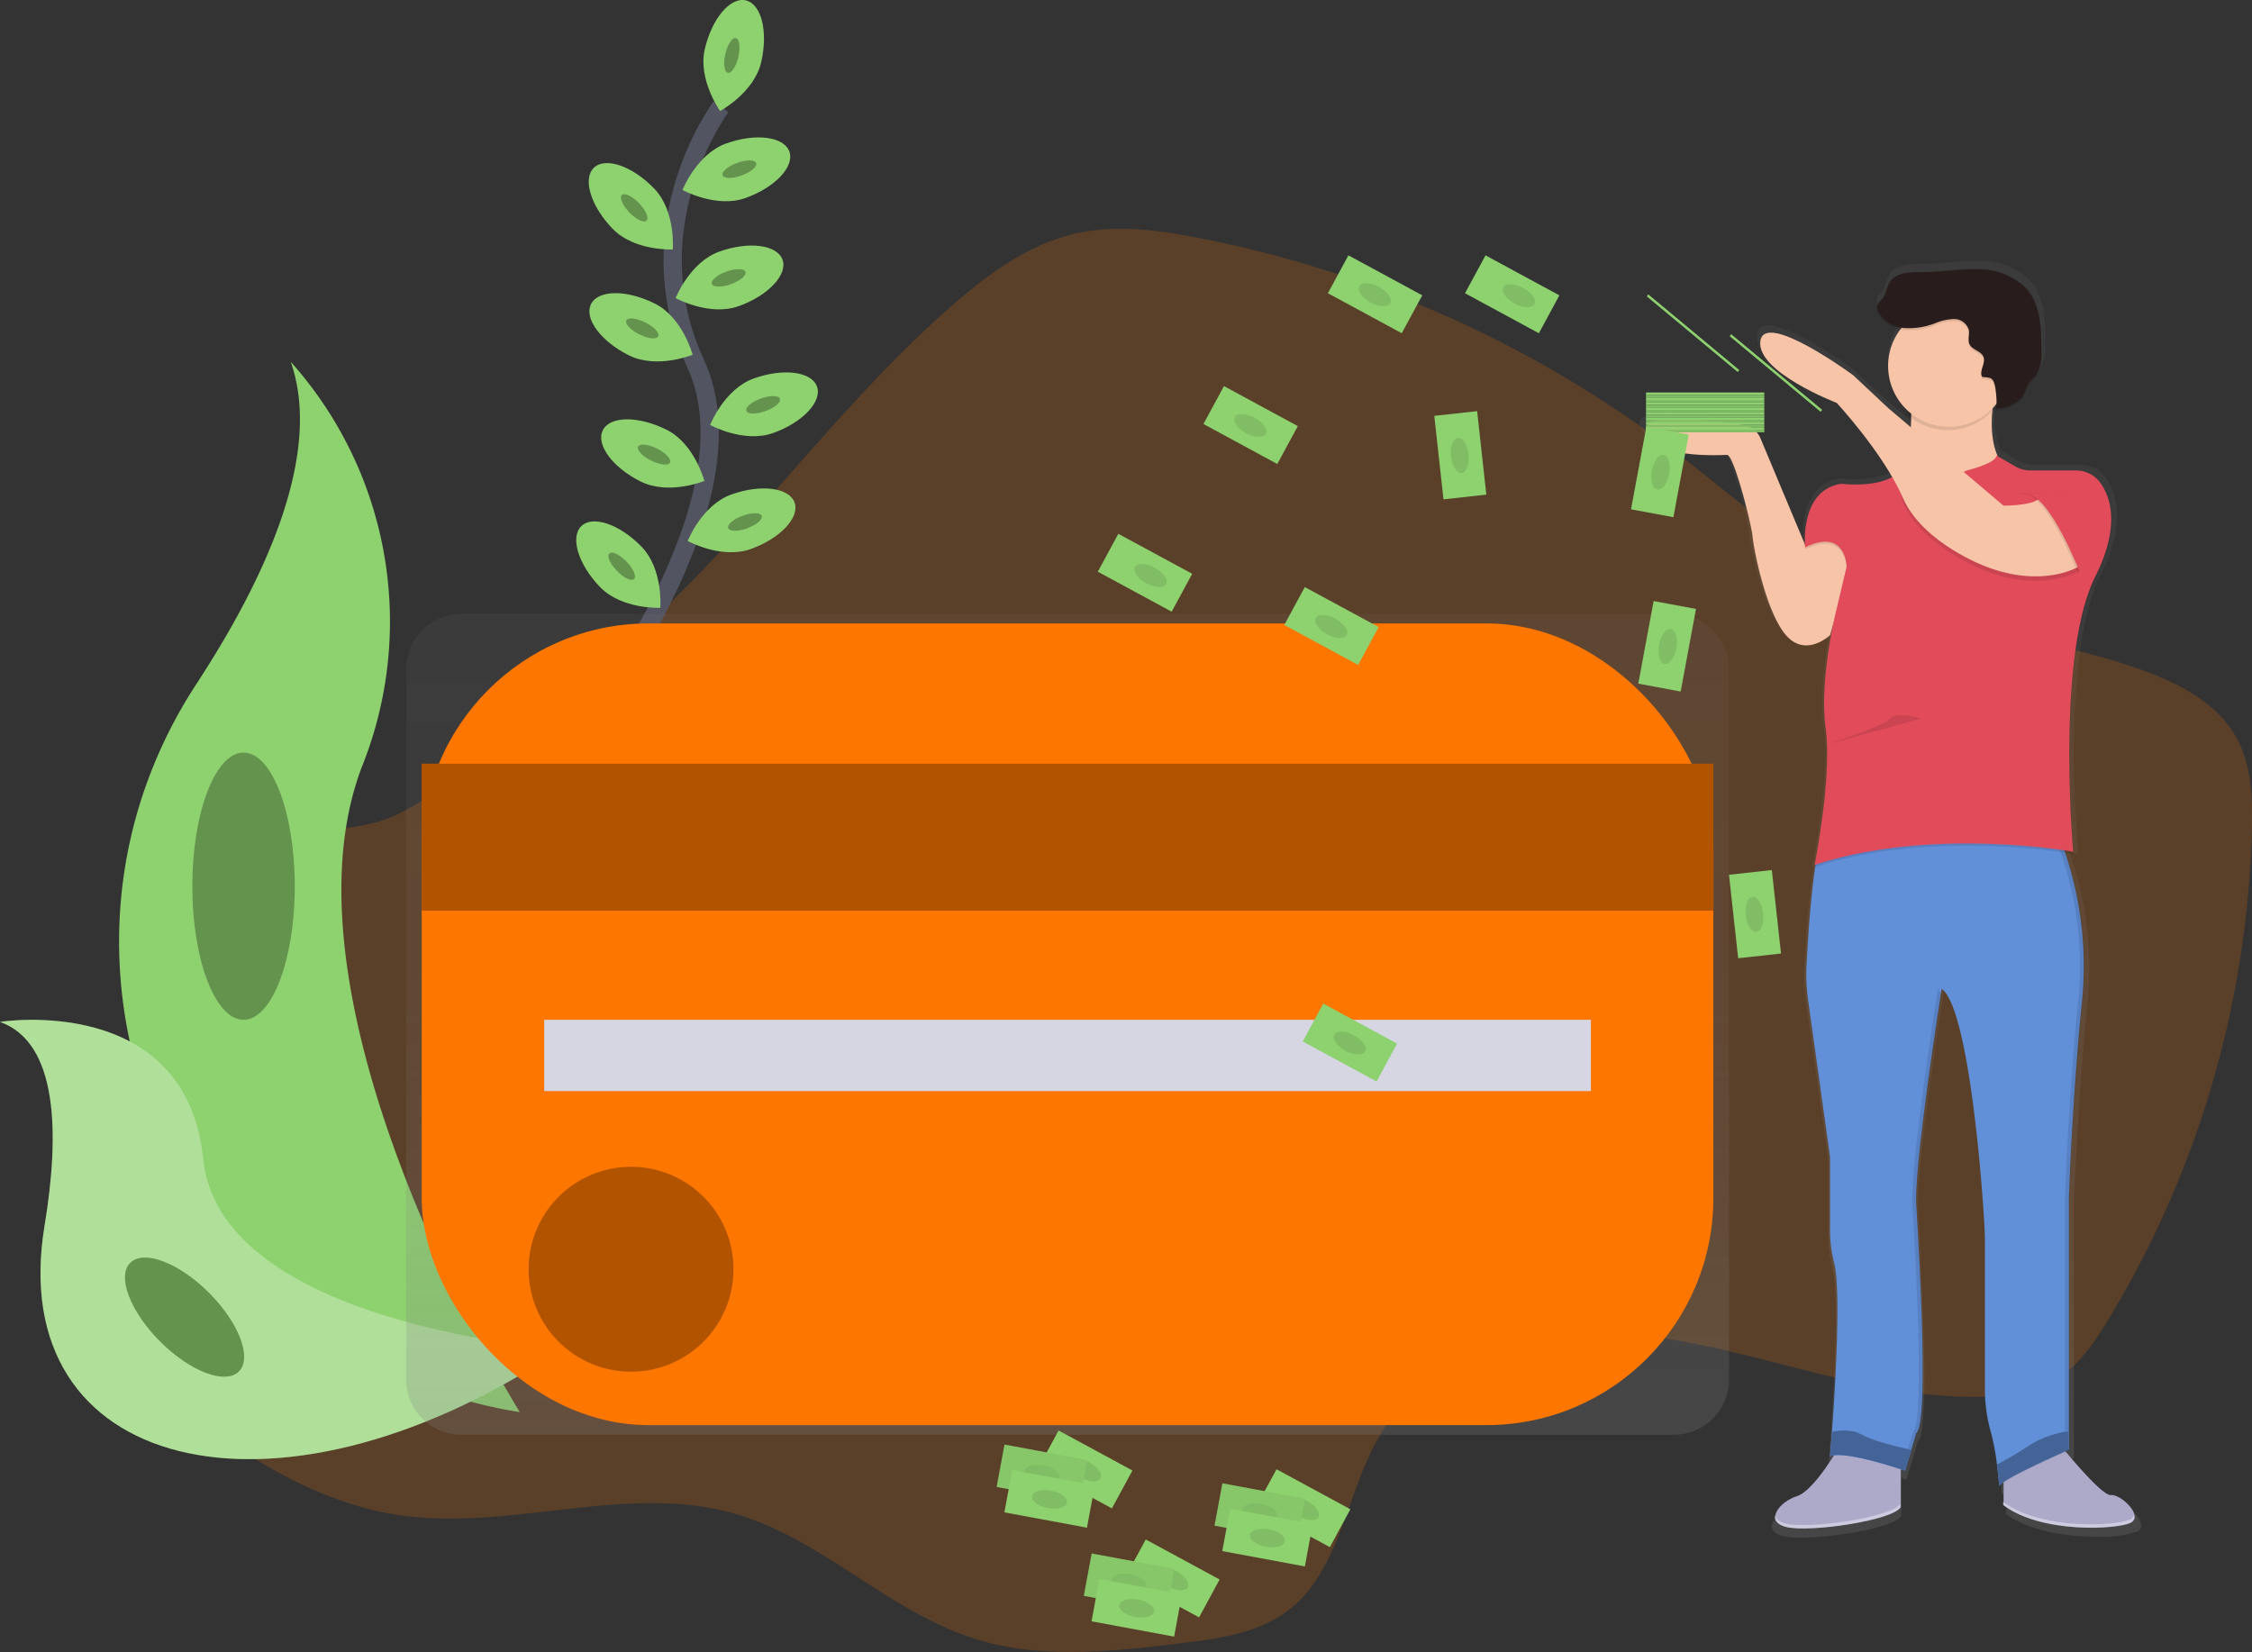 <svg xmlns="http://www.w3.org/2000/svg" xmlns:xlink="http://www.w3.org/1999/xlink" width="246.109" height="180.553" viewBox="0 0 246.109 180.553">
    <rect x="0" y="0" width="246.109" height="180.553" fill="#333333" stroke="none"/>
    <defs>
        <linearGradient id="linear-gradient" x1=".5" x2=".5" y1="1" gradientUnits="objectBoundingBox">
            <stop offset="0" stop-color="gray" stop-opacity=".251"/>
            <stop offset=".54" stop-color="gray" stop-opacity=".122"/>
            <stop offset="1" stop-color="gray" stop-opacity=".102"/>
        </linearGradient>
        <linearGradient id="linear-gradient-2" x1="9.926" x2="9.926" y2="0" xlink:href="#linear-gradient"/>
        <style>
            .cls-8{fill:#fd7600}.cls-3{fill:#8ed16f}.cls-4{opacity:.3}.cls-18{fill:#fff}.cls-11{fill:#aca9c9}.cls-12{fill:#618fd8}.cls-15{opacity:.1}.cls-14{fill:#f7c4a7}.cls-16{fill:#e14b5a}.cls-18{opacity:.4}.cls-19{opacity:.05}
        </style>
    </defs>
    <g id="Group_471" transform="translate(0 .001)">
        <path id="Path_711" fill="#fd7600" d="M181.847 258.2c-3.237.978-6.266 3.345-7.075 6.63-.925 3.775 1.208 7.58 1.516 11.456 1 12.7-17.071 21.66-14.494 34.134 1.023 4.96 5.16 8.609 9.235 11.623 6.529 4.814 13.774 9.066 21.8 10.266 12.177 1.824 24.9-3.538 36.735-.149 9.546 2.734 16.851 10.746 26.332 13.7 7.217 2.251 14.992 1.365 22.488.452 4.043-.49 8.278-1.056 11.54-3.482 6.064-4.515 6.446-13.432 10.506-19.823 6.271-9.854 20.022-11.79 31.552-9.875s22.726 6.63 34.407 6.246a15.7 15.7 0 0 0 7.232-1.647c2.648-1.488 4.437-4.111 6.019-6.706a108.513 108.513 0 0 0 15.734-53.919c.068-3.272-.048-6.686-1.587-9.574-1.946-3.654-5.834-5.839-9.705-7.31-9.3-3.538-19.565-4.116-28.674-8.106-8.786-3.848-15.9-10.6-23.552-16.381a125.453 125.453 0 0 0-51.67-23.012c-4.394-.849-8.955-1.455-13.321-.475-5.031 1.129-9.367 4.265-13.266 7.641-10.372 8.98-18.686 20.06-28.245 29.9a160.8 160.8 0 0 1-21.458 18.5c-3.538 2.55-7.3 5.577-11.239 7.462-3.611 1.738-6.994 1.304-10.81 2.449z" opacity="0.2" transform="translate(-149.277 -166.735)"/>
        <path id="Path_712" fill="none" stroke="#535461" stroke-miterlimit="10" stroke-width="2px" d="M380.646 138.88s-9.766 12.97-2.779 28.088-12.177 39.408-12.177 39.408" transform="translate(-301.84 -127.222)"/>
        <path id="Path_713" d="M423.534 99.544c-.776 3.338-4.488 5.326-4.488 5.326s-2.451-3.424-1.675-6.762 2.779-5.723 4.488-5.326 2.451 3.424 1.675 6.762z" class="cls-3" transform="translate(-340.349 -92.74)"/>
        <ellipse id="Ellipse_155" cx="1.948" cy=".73" class="cls-3" rx="1.948" ry=".73" transform="rotate(-76.9 44.318 -45.744)"/>
        <ellipse id="Ellipse_156" cx="1.948" cy=".73" class="cls-4" rx="1.948" ry=".73" transform="rotate(-76.9 44.318 -45.744)"/>
        <path id="Path_714" d="M415.091 158.789c-3.224 1.162-6.911-.874-6.911-.874s1.541-3.919 4.768-5.079 6.317-.758 6.911.874-1.544 3.917-4.768 5.079z" class="cls-3" transform="translate(-333.594 -137.155)"/>
        <ellipse id="Ellipse_157" cx="1.948" cy=".73" class="cls-3" rx="1.948" ry=".73" transform="rotate(-20 91.735 -213.997)"/>
        <ellipse id="Ellipse_158" cx="1.948" cy=".73" class="cls-4" rx="1.948" ry=".73" transform="rotate(-20 91.735 -213.997)"/>
        <path id="Path_715" d="M412.121 205.559c-3.224 1.162-6.911-.874-6.911-.874s1.541-3.919 4.768-5.079 6.317-.758 6.911.874-1.544 3.92-4.768 5.079z" class="cls-3" transform="translate(-331.375 -172.107)"/>
        <ellipse id="Ellipse_159" cx="1.948" cy=".73" class="cls-3" rx="1.948" ry=".73" transform="rotate(-19.8 125.7 -207)"/>
        <ellipse id="Ellipse_160" cx="1.948" cy=".73" class="cls-4" rx="1.948" ry=".73" transform="rotate(-19.8 125.7 -207)"/>
        <path id="Path_716" d="M427.031 260.429c-3.224 1.162-6.911-.874-6.911-.874s1.541-3.919 4.768-5.079 6.317-.758 6.911.874-1.544 3.924-4.768 5.079z" class="cls-3" transform="translate(-342.517 -213.113)"/>
        <ellipse id="Ellipse_161" cx="1.948" cy=".73" class="cls-3" rx="1.948" ry=".73" transform="rotate(-19.8 167.324 -210.86)"/>
        <ellipse id="Ellipse_162" cx="1.948" cy=".73" class="cls-4" rx="1.948" ry=".73" transform="rotate(-19.8 167.324 -210.86)"/>
        <path id="Path_717" d="M417.331 310.609c-3.224 1.162-6.911-.874-6.911-.874s1.541-3.919 4.768-5.079 6.317-.758 6.911.874-1.542 3.919-4.768 5.079z" class="cls-3" transform="translate(-335.268 -250.613)"/>
        <ellipse id="Ellipse_163" cx="1.948" cy=".73" class="cls-3" rx="1.948" ry=".73" transform="rotate(-20 201.376 -196.445)"/>
        <ellipse id="Ellipse_164" cx="1.948" cy=".73" class="cls-4" rx="1.948" ry=".73" transform="rotate(-20 201.376 -196.445)"/>
        <path id="Path_718" d="M370.231 170.438c2.38 2.466 6.587 2.274 6.587 2.274s.346-4.2-2.034-6.663-5.329-3.482-6.587-2.274-.346 4.197 2.034 6.663z" class="cls-3" transform="translate(-303.292 -145.446)"/>
        <ellipse id="Ellipse_165" cx=".73" cy="1.948" class="cls-3" rx=".73" ry="1.948" transform="rotate(-44.03 60.7 -72.476)"/>
        <ellipse id="Ellipse_166" cx=".73" cy="1.948" class="cls-4" rx=".73" ry="1.948" transform="rotate(-44.03 60.7 -72.476)"/>
        <path id="Path_719" d="M364.821 325.428c2.38 2.466 6.587 2.274 6.587 2.274s.346-4.2-2.034-6.663-5.329-3.482-6.587-2.274-.346 4.197 2.034 6.663z" class="cls-3" transform="translate(-299.249 -261.274)"/>
        <ellipse id="Ellipse_167" cx=".73" cy="1.948" class="cls-3" rx=".73" ry="1.948" transform="rotate(-44.03 108.452 -51.199)"/>
        <ellipse id="Ellipse_168" cx=".73" cy="1.948" class="cls-4" rx=".73" ry="1.948" transform="rotate(-44.03 108.452 -51.199)"/>
        <path id="Path_720" d="M372.231 226.325c3.068 1.531 6.966-.061 6.966-.061s-1.074-4.071-4.139-5.6-6.186-1.516-6.966.061 1.071 4.068 4.139 5.6z" class="cls-3" transform="translate(-303.502 -187.491)"/>
        <ellipse id="Ellipse_169" cx=".73" cy="1.948" class="cls-3" rx=".73" ry="1.948" transform="rotate(-63.48 62.897 -37.227)"/>
        <ellipse id="Ellipse_170" cx=".73" cy="1.948" class="cls-4" rx=".73" ry="1.948" transform="rotate(-63.48 62.897 -37.227)"/>
        <path id="Path_721" d="M377.323 280.895c3.068 1.531 6.966-.061 6.966-.061s-1.074-4.071-4.139-5.6-6.186-1.516-6.966.061 1.084 4.084 4.139 5.6z" class="cls-3" transform="translate(-307.308 -228.272)"/>
        <ellipse id="Ellipse_171" cx=".73" cy="1.948" class="cls-3" rx=".73" ry="1.948" transform="rotate(-63.48 74.687 -31.373)"/>
        <ellipse id="Ellipse_172" cx=".73" cy="1.948" class="cls-4" rx=".73" ry="1.948" transform="rotate(-63.48 74.687 -31.373)"/>
        <path id="Path_722" d="M183.256 249.21a42.592 42.592 0 0 1 7.767 44.3C180.954 319.983 208.284 364 208.284 364s-.293-.043-.836-.139c-36.639-6.466-54.831-48.365-34.465-79.49 7.561-11.571 13.79-25.15 10.273-35.161z" class="cls-3" transform="translate(-151.486 -209.674)"/>
        <path id="Path_723" d="M113 534.061s20.353-3.242 22.208 15 39.138 20.77 39.138 20.77l-.7.465c-30.784 20.214-60.211 12.872-55.776-13.961 1.652-9.979 1.515-19.998-4.87-22.274z" class="cls-3" transform="translate(-113 -422.382)"/>
        <g id="Group_463" opacity="0.3" transform="translate(0 111.456)">
            <path id="Path_724" fill="#fff" d="M113 534.061s20.353-3.242 22.208 15 39.138 20.77 39.138 20.77l-.7.465c-30.784 20.214-60.211 12.872-55.776-13.961 1.652-9.979 1.515-19.998-4.87-22.274z" transform="translate(-113 -533.838)"/>
        </g>
        <ellipse id="Ellipse_173" cx="5.597" cy="14.602" class="cls-3" rx="5.597" ry="14.602" transform="translate(21.02 82.249)"/>
        <ellipse id="Ellipse_174" cx="5.597" cy="14.602" class="cls-4" rx="5.597" ry="14.602" transform="translate(21.02 82.249)"/>
        <ellipse id="Ellipse_175" cx="3.773" cy="8.397" class="cls-3" rx="3.773" ry="8.397" transform="rotate(-45 175.595 56.38)"/>
        <ellipse id="Ellipse_176" cx="3.773" cy="8.397" class="cls-4" rx="3.773" ry="8.397" transform="rotate(-45 175.595 56.38)"/>
        <path id="Path_725" fill="url(#linear-gradient)" d="M427.186 358.2H294.7a6.037 6.037 0 0 0-6.037 6.036v77.656a6.037 6.037 0 0 0 6.037 6.036h132.49a6.037 6.037 0 0 0 6.037-6.036v-77.655a6.037 6.037 0 0 0-6.036-6.036z" transform="translate(-244.274 -291.124)"/>
        <rect id="Rectangle_286" width="141.159" height="87.617" class="cls-8" rx="24.81" transform="translate(46.086 68.132)"/>
        <path id="Rectangle_287" d="M0 0H141.159V16.063H0z" class="cls-8" transform="translate(46.086 83.465)"/>
        <path id="Rectangle_288" d="M0 0H141.159V16.063H0z" class="cls-4" transform="translate(46.086 83.465)"/>
        <path id="Rectangle_289" fill="#d6d6e3" d="M0 0H114.388V7.788H0z" transform="translate(59.473 111.454)"/>
        <circle id="Ellipse_177" cx="11.196" cy="11.196" r="11.196" class="cls-8" transform="translate(57.768 127.517)"/>
        <circle id="Ellipse_178" cx="11.196" cy="11.196" r="11.196" class="cls-4" transform="translate(57.768 127.517)"/>
        <path id="Path_726" fill="url(#linear-gradient-2)" d="M822.159 223.58a2.45 2.45 0 0 0 1.079 1.364c2.322 1.534 7.371 1.208 7.977 1.208.129 0 .3.23.485.617a42.652 42.652 0 0 1 2.368 8.445c.124 1.468 1.488 8.338 3.722 10.9.068.078.136.152.2.22 2.191 2.2 4.761-.22 4.761-.22l.369-1.281c-.1.505-.22 1.094-.336 1.754-.058.331-.116.682-.172 1.044a40 40 0 0 0-.523 6.158 22.353 22.353 0 0 0 .1 2.244c.02.207.043.412.071.611a21.424 21.424 0 0 1 .167 2.739 74.453 74.453 0 0 1-1.407 12.2l.053-.018c-.033.169-.053.253-.053.253l.081-.025q-.058.377-.111.771c-.47 3.411-.74 7.656-.869 10.107a20.233 20.233 0 0 0 .172 3.871l2.466 17.362v8.086a14.28 14.28 0 0 0 .445 3.634c.8 3.055.141 13.718-.23 18.777-.1 1.38-.184 2.345-.207 2.623v.083l.071-.028v.088a1.428 1.428 0 0 1 .328-.1c-.978 1.516-2.749 4.023-4.111 4.445a4.313 4.313 0 0 0-2.055 1.363l-.035.048-.051.071a1.517 1.517 0 0 0-.3.773.86.86 0 0 1-.045-.149c-.1.563.235 1.079 1.3 1.329a8.745 8.745 0 0 0 1.883.152c3.689 0 10.236-1.135 10.959-2.355v-4.21l.119.038v.038l.452.149 1.24-4.164c1.488-1.1.253-20.818 0-25.349-.227-4.129 2.327-20.553 2.78-23.446l-.061-.073.068-.422a1.8 1.8 0 0 1 .253.222 3.313 3.313 0 0 1 .387.571 7.638 7.638 0 0 1 .548 1.132c2.5 6.226 3.621 24.03 3.621 25.627V329.6a17.429 17.429 0 0 0 .682 4.884 20.932 20.932 0 0 1 .531 2.542c.053.336.1.67.142.988s.086.682.119.98a2.042 2.042 0 0 0 .025.225.443.443 0 0 1 0 .1c.068.659.1 1.092.1 1.092a.253.253 0 0 1 .051-.1l.013.159a.342.342 0 0 1 .1-.157 2.39 2.39 0 0 1 .333-.273v2.128l-.061-.045v.366c2.572 1.941 6.759 2.527 9.973 2.5a12.758 12.758 0 0 0 4.359-.546c.839-.412.379-1.372-.384-2.107a2.883 2.883 0 0 0-1.85-.955c-.814.088-3.6-3.062-5.054-4.788l.164-.073.232-.1v-27.909s.374-11.022 1.488-21.922a38.781 38.781 0 0 0-1.908-16.262l-.035-.1.339.053c.359.056.551.088.551.088a2.092 2.092 0 0 0-.023-.253h.023s-.435-4.728-.44-10.666c0-6.731.568-14.938 2.921-19.583a13.813 13.813 0 0 0 1.769-6.479 6.776 6.776 0 0 0-1.21-4.144 3.284 3.284 0 0 0-1.392-1.1l-.048-.028h-.028a3.462 3.462 0 0 0-1.279-.253h-5.081a3.394 3.394 0 0 1-1.678-.442l-1.989-1.127a10.085 10.085 0 0 1-.617-4.925c0-.134.025-.268.038-.4l.144-.152c.111-.119.215-.253.316-.366a2.8 2.8 0 0 1-.023.3c-.025.159-.068.253-.136.273a4.389 4.389 0 0 0 2.966-1.2c.028-.033.053-.068.078-.1a5.427 5.427 0 0 0 .488-1.011 2.929 2.929 0 0 1 .371-.677c.167-.217.384-.394.563-.6l.03-.035a4.363 4.363 0 0 0 .682-2.835c.013-2.406-.058-5.054-1.668-6.858a7.593 7.593 0 0 0-5.493-2.135c-2.024-.066-4.043.3-6.064.308-1.375 0-3.032-.023-3.79 1.114-.371.558-.417 1.289-.821 1.824-.232.308-.589.574-.609.958a.984.984 0 0 0 .131.505v.018a3.575 3.575 0 0 0 2.618 1.756 6.5 6.5 0 0 0-.505.7 6.64 6.64 0 0 0-1.011 3.538 4.146 4.146 0 0 0 .015.435 6.679 6.679 0 0 0 2.117 4.45c-.02.141-.04.283-.063.422l.045.04q.215.195.447.369l.056.043v.253a4.209 4.209 0 0 1-.015.44c-.015.144 0 .232-.015.349l-.033-.028-2.463-2.066-3.969-3.674s-9.925-7.224-10.423-3.79a2.474 2.474 0 0 0 .473 1.713c1.822 2.779 8.086 5.145 8.086 5.145a52.942 52.942 0 0 1 6.234 8.207c-.088.048-.177.093-.27.136a11.719 11.719 0 0 1-5.468.6c-3.747.584-4.086 4.69-4.066 6.35v.344l-4.973-11.676-.015-.035a2.459 2.459 0 0 0-1.86-1.46c-3.327-.569-11.637-1.733-10.942.72zm20.818 113.453a2.168 2.168 0 0 1 .22-.04l-.023.035z" transform="translate(-642.938 -177.052)"/>
        <path id="Path_727" d="M985.483 716.43s4.71 5.92 5.8 5.8 3.623 2.294 2.176 3.032-9.784 1.208-13.9-1.933V718.6z" class="cls-11" transform="translate(-760.598 -558.837)"/>
        <path id="Path_728" d="M887.876 717.86s-2.779 4.953-4.71 5.559-3.623 2.779-1.087 3.383 11.6-.725 12.442-2.176v-6.405z" class="cls-11" transform="translate(-686.791 -559.906)"/>
        <path id="Path_729" d="M894.411 469.074l2.4 17.127v7.962a14.268 14.268 0 0 0 .435 3.583c.783 3.014.139 13.531-.225 18.521-.119 1.627-.21 2.668-.21 2.668 1.569-.725 8.215 1.569 8.215 1.569l.672-2.287.536-1.819c1.45-1.087.253-20.535 0-25.015-.164-3.06 1.2-12.98 2.074-18.926.253-1.68.457-3.032.581-3.846l.121-.786a2.646 2.646 0 0 1 .652.786 7.559 7.559 0 0 1 .533 1.117c2.431 6.143 3.537 23.7 3.537 25.268v16.515a17.416 17.416 0 0 0 .665 4.819 25.246 25.246 0 0 1 .654 3.479c.172 1.311.253 2.368.253 2.368.121-.725 7.611-3.987 7.611-3.987v-27.542s.361-10.865 1.45-21.624a38.581 38.581 0 0 0-1.39-14.549c-.3-1.028-.6-1.9-.862-2.59-.442-1.175-.758-1.824-.758-1.824h-24.67c-.414.078-.758.912-1.069 2.178-.2.849-.379 1.89-.533 3.032-.457 3.363-.72 7.55-.846 9.971a20.188 20.188 0 0 0 .174 3.832z" class="cls-12" transform="translate(-696.815 -359.773)"/>
        <g id="Group_464" opacity="0.1" transform="translate(200.056 90.363)">
            <path id="Path_730" d="M984.9 518.492V490.95s.361-10.865 1.45-21.624a37.67 37.67 0 0 0-3.032-18.966h.483a37.89 37.89 0 0 1 3.032 18.966c-1.074 10.752-1.45 21.624-1.45 21.624v27.542s-7.489 3.262-7.611 3.987a3.612 3.612 0 0 0-.038-.44 70.434 70.434 0 0 1 7.166-3.547z" transform="translate(-959.287 -450.36)"/>
            <path id="Path_731" d="M905.4 722.321a1.875 1.875 0 0 0-.664.136v-.121a4.313 4.313 0 0 1 .664-.015z" transform="translate(-904.74 -653.598)"/>
            <path id="Path_732" d="M936.682 569.19c1.45-1.086.253-20.535 0-25.015s2.779-23.555 2.779-23.555a2.107 2.107 0 0 1 .417.43c-.445 2.85-2.931 19.055-2.711 23.125.253 4.47 1.45 23.919 0 25.015l-1.207 4.11-.44-.147z" transform="translate(-927.742 -502.867)"/>
        </g>
        <path id="Path_733" d="M847.581 288.409l-2.527 8.94s-2.658 2.527-4.831 0-3.512-9.3-3.644-10.752-2.054-8.94-2.78-8.94-7.972.483-8.818-2.527c-.677-2.421 7.414-1.263 10.653-.72a2.4 2.4 0 0 1 1.812 1.44l4.968 11.863s2.63-3.049 5.167.696z" class="cls-14" transform="translate(-645.049 -227.941)"/>
        <path id="Path_734" d="M939.412 249.82s-3.141 8.819.846 11.959S926 265.767 926 265.767l2.476-2.355s1.751-6.946.543-12.745z" class="cls-14" transform="translate(-720.572 -210.13)"/>
        <path id="Path_735" d="M911.339 292.33s3.2-.786 3.2-1.63l2.838 1.63h7.128s5.2 2.9.846 11.6-2.414 30.07-2.414 30.07-15.462-2.779-28.267 1.45c0 0 1.933-9.544 1.208-14.979s1.208-13.046 1.208-13.046l1.086-4.591s-.061-4.3-4.531-2.115c0 0-.665-6.221 3.927-6.946 0 0 5.306.725 6.885-1.933 0 .007 3.505 2.06 6.886.49z" class="cls-15" transform="translate(-696.364 -240.68)"/>
        <path id="Path_736" d="M911.338 291.38s3.2-.786 3.2-1.63l2.08 1.2a3.285 3.285 0 0 0 1.632.435h4.985a3.285 3.285 0 0 1 2.671 1.359c1.145 1.61 2.171 4.783-.556 10.239-4.349 8.7-2.416 30.069-2.416 30.069s-15.461-2.779-28.267 1.45c0 0 1.933-9.544 1.208-14.979s1.208-13.028 1.208-13.028l1.087-4.591s-.061-4.3-4.531-2.115c0 0-.647-6.049 3.737-6.913a1.238 1.238 0 0 1 .371-.025c.938.1 5.306.414 6.706-1.953 0-.003 3.505 2.051 6.885.482z" class="cls-16" transform="translate(-696.364 -239.97)"/>
        <path id="Path_737" d="M954.541 311.617s-3.866 2.416-10.148 0c0 0-6.886-2.527-9.061-7.489s10.992.846 10.992.846 2.779 0 3.623-.6 6.767 4.585 4.594 7.243z" class="cls-15" transform="translate(-727.364 -249.216)"/>
        <path id="Path_738" d="M909.108 262.189s-3.866 2.416-10.148 0c0 0-6.886-2.527-9.061-7.489s-7.247-10.4-7.247-10.4-8.818-3.383-8.338-6.764 10.148 3.745 10.148 3.745l3.866 3.623 12.563 10.63s2.779 0 3.623-.6 6.767 4.597 4.594 7.255z" class="cls-14" transform="translate(-681.932 -200.271)"/>
        <path id="Path_739" d="M937.49 252.1l10.388-.846a23.846 23.846 0 0 0-1.084 4.92 6.638 6.638 0 0 1-9.3.253 11.808 11.808 0 0 0-.004-4.327z" class="cls-15" transform="translate(-729.158 -211.198)"/>
        <circle id="Ellipse_179" cx="6.643" cy="6.643" r="6.643" class="cls-14" transform="translate(206.341 33.351)"/>
        <path id="Path_740" d="M936.319 221.9c-.389-.642.4-1.478.141-2.181-.24-.647-1.2-.758-1.516-1.362-.253-.488 0-1.087-.1-1.625a1.669 1.669 0 0 0-1.6-1.162 5.715 5.715 0 0 0-2.069.457 7.946 7.946 0 0 1-3.409.526 3.574 3.574 0 0 1-2.815-1.786 1.01 1.01 0 0 1-.129-.49c.02-.379.369-.639.594-.942.394-.528.44-1.248.8-1.8.733-1.122 2.342-1.094 3.682-1.1 1.971 0 3.932-.369 5.9-.3a7.352 7.352 0 0 1 5.349 2.1c1.567 1.781 1.637 4.389 1.625 6.764a4.305 4.305 0 0 1-.665 2.8c-.182.22-.4.4-.579.627-.379.505-.48 1.152-.836 1.665a4.076 4.076 0 0 1-2.964 1.281c.323-.043.056-2.208 0-2.408-.213-.992-.443-.971-1.409-1.064z" class="cls-15" transform="translate(-719.69 -180.468)"/>
        <path id="Path_741" fill="#281c1c" d="M936.319 220.954c-.389-.642.4-1.478.141-2.181-.24-.647-1.2-.758-1.516-1.362-.253-.488 0-1.087-.1-1.625a1.669 1.669 0 0 0-1.6-1.162 5.715 5.715 0 0 0-2.069.457 7.946 7.946 0 0 1-3.409.526 3.574 3.574 0 0 1-2.815-1.786 1.01 1.01 0 0 1-.129-.49c.02-.379.369-.639.594-.943.394-.528.44-1.248.8-1.8.733-1.122 2.342-1.094 3.682-1.1 1.971 0 3.932-.369 5.9-.3a7.352 7.352 0 0 1 5.349 2.1c1.567 1.781 1.637 4.389 1.625 6.764a4.305 4.305 0 0 1-.665 2.8c-.182.22-.4.4-.579.627-.379.505-.48 1.152-.836 1.665a4.076 4.076 0 0 1-2.964 1.281c.323-.043.056-2.208 0-2.408-.213-1.007-.443-.977-1.409-1.063z" transform="translate(-719.69 -179.758)"/>
        <path id="Path_742" d="M993.107 314.862s-3.262-8.457-5.8-8.7 4.831 0 4.831 0l2.416 4.349z" class="cls-15" transform="translate(-765.991 -252.157)"/>
        <path id="Path_743" d="M994.067 314.862s-3.262-8.457-5.8-8.7 4.831 0 4.831 0l2.416 4.349z" class="cls-16" transform="translate(-766.708 -252.157)"/>
        <path id="Path_744" d="M976.65 715.576c.172 1.311.253 2.368.253 2.368.121-.725 7.611-3.987 7.611-3.987v-1.963a3.333 3.333 0 0 0-.571.028 10.777 10.777 0 0 0-4.043 1.652 36.865 36.865 0 0 1-3.25 1.902z" class="cls-12" transform="translate(-758.423 -555.519)"/>
        <path id="Path_745" d="M976.65 715.576c.172 1.311.253 2.368.253 2.368.121-.725 7.611-3.987 7.611-3.987v-1.963a3.333 3.333 0 0 0-.571.028 10.777 10.777 0 0 0-4.043 1.652 36.865 36.865 0 0 1-3.25 1.902z" class="cls-4" transform="translate(-758.423 -555.519)"/>
        <path id="Path_746" d="M904.5 714.28c1.569-.725 8.215 1.569 8.215 1.569l.672-2.287c-1.16-.235-2.312-.528-3.444-.877a11.463 11.463 0 0 1-1.546-.571 10.34 10.34 0 0 0-1.031-.48 5.348 5.348 0 0 0-2.658-.023c-.117 1.628-.208 2.669-.208 2.669z" class="cls-12" transform="translate(-704.504 -555.117)"/>
        <path id="Path_747" d="M904.5 714.28c1.569-.725 8.215 1.569 8.215 1.569l.672-2.287c-1.16-.235-2.312-.528-3.444-.877a11.463 11.463 0 0 1-1.546-.571 10.34 10.34 0 0 0-1.031-.48 5.348 5.348 0 0 0-2.658-.023c-.117 1.628-.208 2.669-.208 2.669z" class="cls-4" transform="translate(-704.504 -555.117)"/>
        <path id="Path_748" d="M993.2 744.173a.723.723 0 0 0 .414-.48.71.71 0 0 1-.414.841c-1.45.725-9.784 1.208-13.9-1.933v-.361c4.114 3.141 12.447 2.66 13.9 1.933z" class="cls-18" transform="translate(-760.404 -578.125)"/>
        <path id="Path_749" d="M881.83 745.366c2.527.6 11.6-.725 12.442-2.176v.361c-.846 1.45-9.905 2.779-12.442 2.176-1.036-.253-1.367-.758-1.263-1.311.08.409.459.747 1.263.95z" class="cls-18" transform="translate(-686.605 -578.835)"/>
        <path id="Path_750" d="M913.457 402.417s-2.658-.846-3.383 0-6.923 2.83-6.923 2.83" class="cls-15" transform="translate(-703.495 -323.888)"/>
        <path id="Rectangle_290" d="M0 0H12.925V0.273H0z" class="cls-3" transform="rotate(180 96.405 22.669)"/>
        <path id="Rectangle_291" d="M0 0H12.925V0.273H0z" class="cls-3" transform="rotate(180 96.405 22.806)"/>
        <path id="Rectangle_292" d="M0 0H12.925V0.273H0z" class="cls-15" transform="rotate(180 96.405 22.806)"/>
        <path id="Rectangle_293" d="M0 0H12.925V0.273H0z" class="cls-3" transform="rotate(180 96.405 22.942)"/>
        <path id="Rectangle_294" d="M0 0H12.925V0.273H0z" class="cls-3" transform="rotate(180 96.405 23.077)"/>
        <path id="Rectangle_295" d="M0 0H12.925V0.273H0z" class="cls-15" transform="rotate(180 96.405 23.077)"/>
        <path id="Rectangle_296" d="M0 0H12.925V0.273H0z" class="cls-3" transform="rotate(180 96.405 23.214)"/>
        <path id="Rectangle_297" d="M0 0H12.925V0.273H0z" class="cls-3" transform="rotate(180 96.405 23.349)"/>
        <path id="Rectangle_298" d="M0 0H12.925V0.273H0z" class="cls-15" transform="rotate(180 96.405 23.349)"/>
        <path id="Rectangle_299" d="M0 0H12.925V0.273H0z" class="cls-3" transform="rotate(180 96.405 23.485)"/>
        <path id="Rectangle_300" d="M0 0H12.925V0.273H0z" class="cls-3" transform="rotate(180 96.405 23.62)"/>
        <path id="Rectangle_301" d="M0 0H12.925V0.273H0z" class="cls-15" transform="rotate(180 96.405 23.62)"/>
        <path id="Rectangle_302" d="M0 0H12.925V0.273H0z" class="cls-3" transform="rotate(180 96.405 21.583)"/>
        <path id="Rectangle_303" d="M0 0H12.925V0.273H0z" class="cls-3" transform="rotate(-140.26 107.613 -13.452)"/>
        <path id="Rectangle_304" d="M0 0H12.925V0.273H0z" class="cls-3" transform="rotate(-140.26 102.298 -13.99)"/>
        <path id="Rectangle_305" d="M0 0H12.925V0.273H0z" class="cls-3" transform="rotate(180 96.405 21.718)"/>
        <path id="Rectangle_306" d="M0 0H12.925V0.273H0z" class="cls-15" transform="rotate(180 96.405 21.718)"/>
        <path id="Rectangle_307" d="M0 0H12.925V0.273H0z" class="cls-3" transform="rotate(180 96.405 21.856)"/>
        <path id="Rectangle_308" d="M0 0H12.925V0.273H0z" class="cls-3" transform="rotate(180 96.405 21.99)"/>
        <path id="Rectangle_309" d="M0 0H12.925V0.273H0z" class="cls-15" transform="rotate(180 96.405 21.99)"/>
        <path id="Rectangle_310" d="M0 0H12.925V0.273H0z" class="cls-3" transform="rotate(180 96.405 22.126)"/>
        <path id="Rectangle_311" d="M0 0H12.925V0.273H0z" class="cls-3" transform="rotate(180 96.405 22.262)"/>
        <path id="Rectangle_312" d="M0 0H12.925V0.273H0z" class="cls-15" transform="rotate(180 96.405 22.262)"/>
        <path id="Rectangle_313" d="M0 0H12.925V0.273H0z" class="cls-3" transform="rotate(180 96.405 22.398)"/>
        <path id="Rectangle_314" d="M0 0H12.925V0.273H0z" class="cls-3" transform="rotate(180 96.405 22.534)"/>
        <path id="Rectangle_315" d="M0 0H12.925V0.273H0z" class="cls-15" transform="rotate(180 96.405 22.534)"/>
        <path id="Rectangle_316" d="M0 0H4.71V9.18H0z" class="cls-3" transform="rotate(-169.48 94.04 19.843)"/>
        <ellipse id="Ellipse_180" cx="1.933" cy=".965" class="cls-3" rx="1.933" ry=".965" transform="rotate(-79.48 122.156 -81.683)"/>
        <ellipse id="Ellipse_181" cx="1.933" cy=".965" class="cls-15" rx="1.933" ry=".965" transform="rotate(-79.48 122.156 -81.683)"/>
        <path id="Rectangle_317" d="M0 0H4.71V9.18H0z" class="cls-3" transform="rotate(-169.48 95.314 29.332)"/>
        <ellipse id="Ellipse_182" cx="1.933" cy=".965" class="cls-3" rx="1.933" ry=".965" transform="rotate(-79.48 134.007 -72.634)"/>
        <ellipse id="Ellipse_183" cx="1.933" cy=".965" class="cls-15" rx="1.933" ry=".965" transform="rotate(-79.48 134.007 -72.634)"/>
        <path id="Rectangle_318" d="M0 0H4.71V9.18H0z" class="cls-3" transform="rotate(-61.56 106.952 -118.37)"/>
        <ellipse id="Ellipse_184" cx=".968" cy="1.938" class="cls-3" rx=".968" ry="1.938" transform="rotate(-61.39 109.071 -121.865)"/>
        <ellipse id="Ellipse_185" cx=".968" cy="1.938" class="cls-15" rx=".968" ry="1.938" transform="rotate(-61.39 109.071 -121.865)"/>
        <path id="Rectangle_319" d="M0 0H4.71V9.18H0z" class="cls-3" transform="rotate(-61.56 166.727 -62.595)"/>
        <ellipse id="Ellipse_186" cx=".965" cy="1.933" class="cls-3" rx=".965" ry="1.933" transform="rotate(-61.56 168.296 -65.042)"/>
        <ellipse id="Ellipse_187" cx=".965" cy="1.933" class="cls-15" rx=".965" ry="1.933" transform="rotate(-61.56 168.296 -65.042)"/>
        <path id="Rectangle_320" d="M0 0H4.71V9.18H0z" class="cls-3" transform="rotate(-61.56 104.655 -87.23)"/>
        <ellipse id="Ellipse_188" cx=".965" cy="1.933" class="cls-3" rx=".965" ry="1.933" transform="rotate(-61.56 106.22 -89.678)"/>
        <ellipse id="Ellipse_189" cx=".965" cy="1.933" class="cls-15" rx=".965" ry="1.933" transform="rotate(-61.56 106.22 -89.678)"/>
        <path id="Rectangle_321" d="M0 0H4.71V9.18H0z" class="cls-3" transform="rotate(-61.56 99.458 -105.792)"/>
        <ellipse id="Ellipse_190" cx=".965" cy="1.933" class="cls-3" rx=".965" ry="1.933" transform="rotate(-61.56 101.022 -108.24)"/>
        <ellipse id="Ellipse_191" cx=".965" cy="1.933" class="cls-15" rx=".965" ry="1.933" transform="rotate(-61.56 101.022 -108.24)"/>
        <path id="Rectangle_322" d="M0 0H4.71V9.18H0z" class="cls-3" transform="rotate(-6.28 492.601 -1405.921)"/>
        <ellipse id="Ellipse_192" cx=".965" cy="1.933" class="cls-3" rx=".965" ry="1.933" transform="rotate(-6.28 516.26 -1419.38)"/>
        <ellipse id="Ellipse_193" cx=".965" cy="1.933" class="cls-15" rx=".965" ry="1.933" transform="rotate(-6.28 516.26 -1419.38)"/>
        <path id="Rectangle_323" d="M0 0H4.71V9.18H0z" class="cls-3" transform="rotate(-6.28 965.819 -1674.377)"/>
        <ellipse id="Ellipse_194" cx=".965" cy="1.933" class="cls-3" rx=".965" ry="1.933" transform="rotate(-6.28 989.478 -1687.854)"/>
        <ellipse id="Ellipse_195" cx=".965" cy="1.933" class="cls-15" rx=".965" ry="1.933" transform="rotate(-6.28 989.478 -1687.854)"/>
        <path id="Rectangle_324" d="M0 0H4.71V9.18H0z" class="cls-3" transform="rotate(-61.56 127.51 -83.665)"/>
        <ellipse id="Ellipse_196" cx=".965" cy="1.933" class="cls-3" rx=".965" ry="1.933" transform="rotate(-61.56 129.076 -86.11)"/>
        <ellipse id="Ellipse_197" cx=".965" cy="1.933" class="cls-15" rx=".965" ry="1.933" transform="rotate(-61.56 129.076 -86.11)"/>
        <path id="Rectangle_325" d="M0 0H4.71V9.18H0z" class="cls-3" transform="rotate(-61.56 112.433 -69.469)"/>
        <ellipse id="Ellipse_198" cx=".968" cy="1.938" class="cls-3" rx=".968" ry="1.938" transform="rotate(-61.39 114.688 -72.672)"/>
        <ellipse id="Ellipse_199" cx=".968" cy="1.938" class="cls-15" rx=".968" ry="1.938" transform="rotate(-61.39 114.688 -72.672)"/>
        <path id="Rectangle_326" d="M0 0H4.71V9.18H0z" class="cls-3" transform="rotate(-61.56 191.43 -14.988)"/>
        <ellipse id="Ellipse_200" cx=".965" cy="1.933" class="cls-3" rx=".965" ry="1.933" transform="rotate(-61.56 192.996 -17.433)"/>
        <ellipse id="Ellipse_201" cx=".965" cy="1.933" class="cls-15" rx=".965" ry="1.933" transform="rotate(-61.56 192.996 -17.433)"/>
        <path id="Rectangle_327" d="M0 0H4.71V9.18H0z" class="cls-3" transform="rotate(-79.49 152.172 15.762)"/>
        <path id="Rectangle_328" d="M0 0H4.71V9.18H0z" class="cls-19" transform="rotate(-79.49 152.172 15.762)"/>
        <ellipse id="Ellipse_202" cx=".965" cy="1.933" class="cls-3" rx=".965" ry="1.933" transform="rotate(-79.49 153.106 13.633)"/>
        <ellipse id="Ellipse_203" cx=".965" cy="1.933" class="cls-15" rx=".965" ry="1.933" transform="rotate(-79.49 153.106 13.633)"/>
        <path id="Rectangle_329" d="M0 0H4.71V9.18H0z" class="cls-3" transform="rotate(-79.49 154.265 16.642)"/>
        <ellipse id="Ellipse_204" cx=".965" cy="1.933" class="cls-3" rx=".965" ry="1.933" transform="rotate(-79.49 155.197 14.514)"/>
        <ellipse id="Ellipse_205" cx=".965" cy="1.933" class="cls-15" rx=".965" ry="1.933" transform="rotate(-79.49 155.197 14.514)"/>
        <path id="Rectangle_330" d="M0 0H4.71V9.18H0z" class="cls-3" transform="rotate(-61.56 206.192 -17.029)"/>
        <ellipse id="Ellipse_206" cx=".965" cy="1.933" class="cls-3" rx=".965" ry="1.933" transform="rotate(-61.56 207.758 -19.477)"/>
        <ellipse id="Ellipse_207" cx=".965" cy="1.933" class="cls-15" rx=".965" ry="1.933" transform="rotate(-61.56 207.758 -19.477)"/>
        <path id="Rectangle_331" d="M0 0H4.71V9.18H0z" class="cls-3" transform="rotate(-79.49 164.092 15.985)"/>
        <path id="Rectangle_332" d="M0 0H4.71V9.18H0z" class="cls-19" transform="rotate(-79.49 164.092 15.985)"/>
        <ellipse id="Ellipse_208" cx=".965" cy="1.933" class="cls-3" rx=".965" ry="1.933" transform="rotate(-79.49 165.024 13.858)"/>
        <ellipse id="Ellipse_209" cx=".965" cy="1.933" class="cls-15" rx=".965" ry="1.933" transform="rotate(-79.49 165.024 13.858)"/>
        <path id="Rectangle_333" d="M0 0H4.71V9.18H0z" class="cls-3" transform="rotate(-79.49 166.186 16.868)"/>
        <ellipse id="Ellipse_210" cx=".965" cy="1.933" class="cls-3" rx=".965" ry="1.933" transform="rotate(-79.49 167.119 14.738)"/>
        <ellipse id="Ellipse_211" cx=".965" cy="1.933" class="cls-15" rx=".965" ry="1.933" transform="rotate(-79.49 167.119 14.738)"/>
        <path id="Rectangle_334" d="M0 0H4.71V9.18H0z" class="cls-3" transform="rotate(-61.56 206.895 -32.864)"/>
        <ellipse id="Ellipse_212" cx=".965" cy="1.933" class="cls-3" rx=".965" ry="1.933" transform="rotate(-61.56 208.459 -35.31)"/>
        <ellipse id="Ellipse_213" cx=".965" cy="1.933" class="cls-15" rx=".965" ry="1.933" transform="rotate(-61.56 208.459 -35.31)"/>
        <path id="Rectangle_335" d="M0 0H4.71V9.18H0z" class="cls-3" transform="rotate(-79.49 166.623 3.56)"/>
        <path id="Rectangle_336" d="M0 0H4.71V9.18H0z" class="cls-19" transform="rotate(-79.49 166.623 3.56)"/>
        <ellipse id="Ellipse_214" cx=".965" cy="1.933" class="cls-3" rx=".965" ry="1.933" transform="rotate(-79.49 167.555 1.432)"/>
        <ellipse id="Ellipse_215" cx=".965" cy="1.933" class="cls-15" rx=".965" ry="1.933" transform="rotate(-79.49 167.555 1.432)"/>
        <path id="Rectangle_337" d="M0 0H4.71V9.18H0z" class="cls-3" transform="rotate(-79.49 168.717 4.441)"/>
        <ellipse id="Ellipse_216" cx=".965" cy="1.933" class="cls-3" rx=".965" ry="1.933" transform="rotate(-79.49 169.65 2.312)"/>
        <ellipse id="Ellipse_217" cx=".965" cy="1.933" class="cls-15" rx=".965" ry="1.933" transform="rotate(-79.49 169.65 2.312)"/>
    </g>
</svg>
